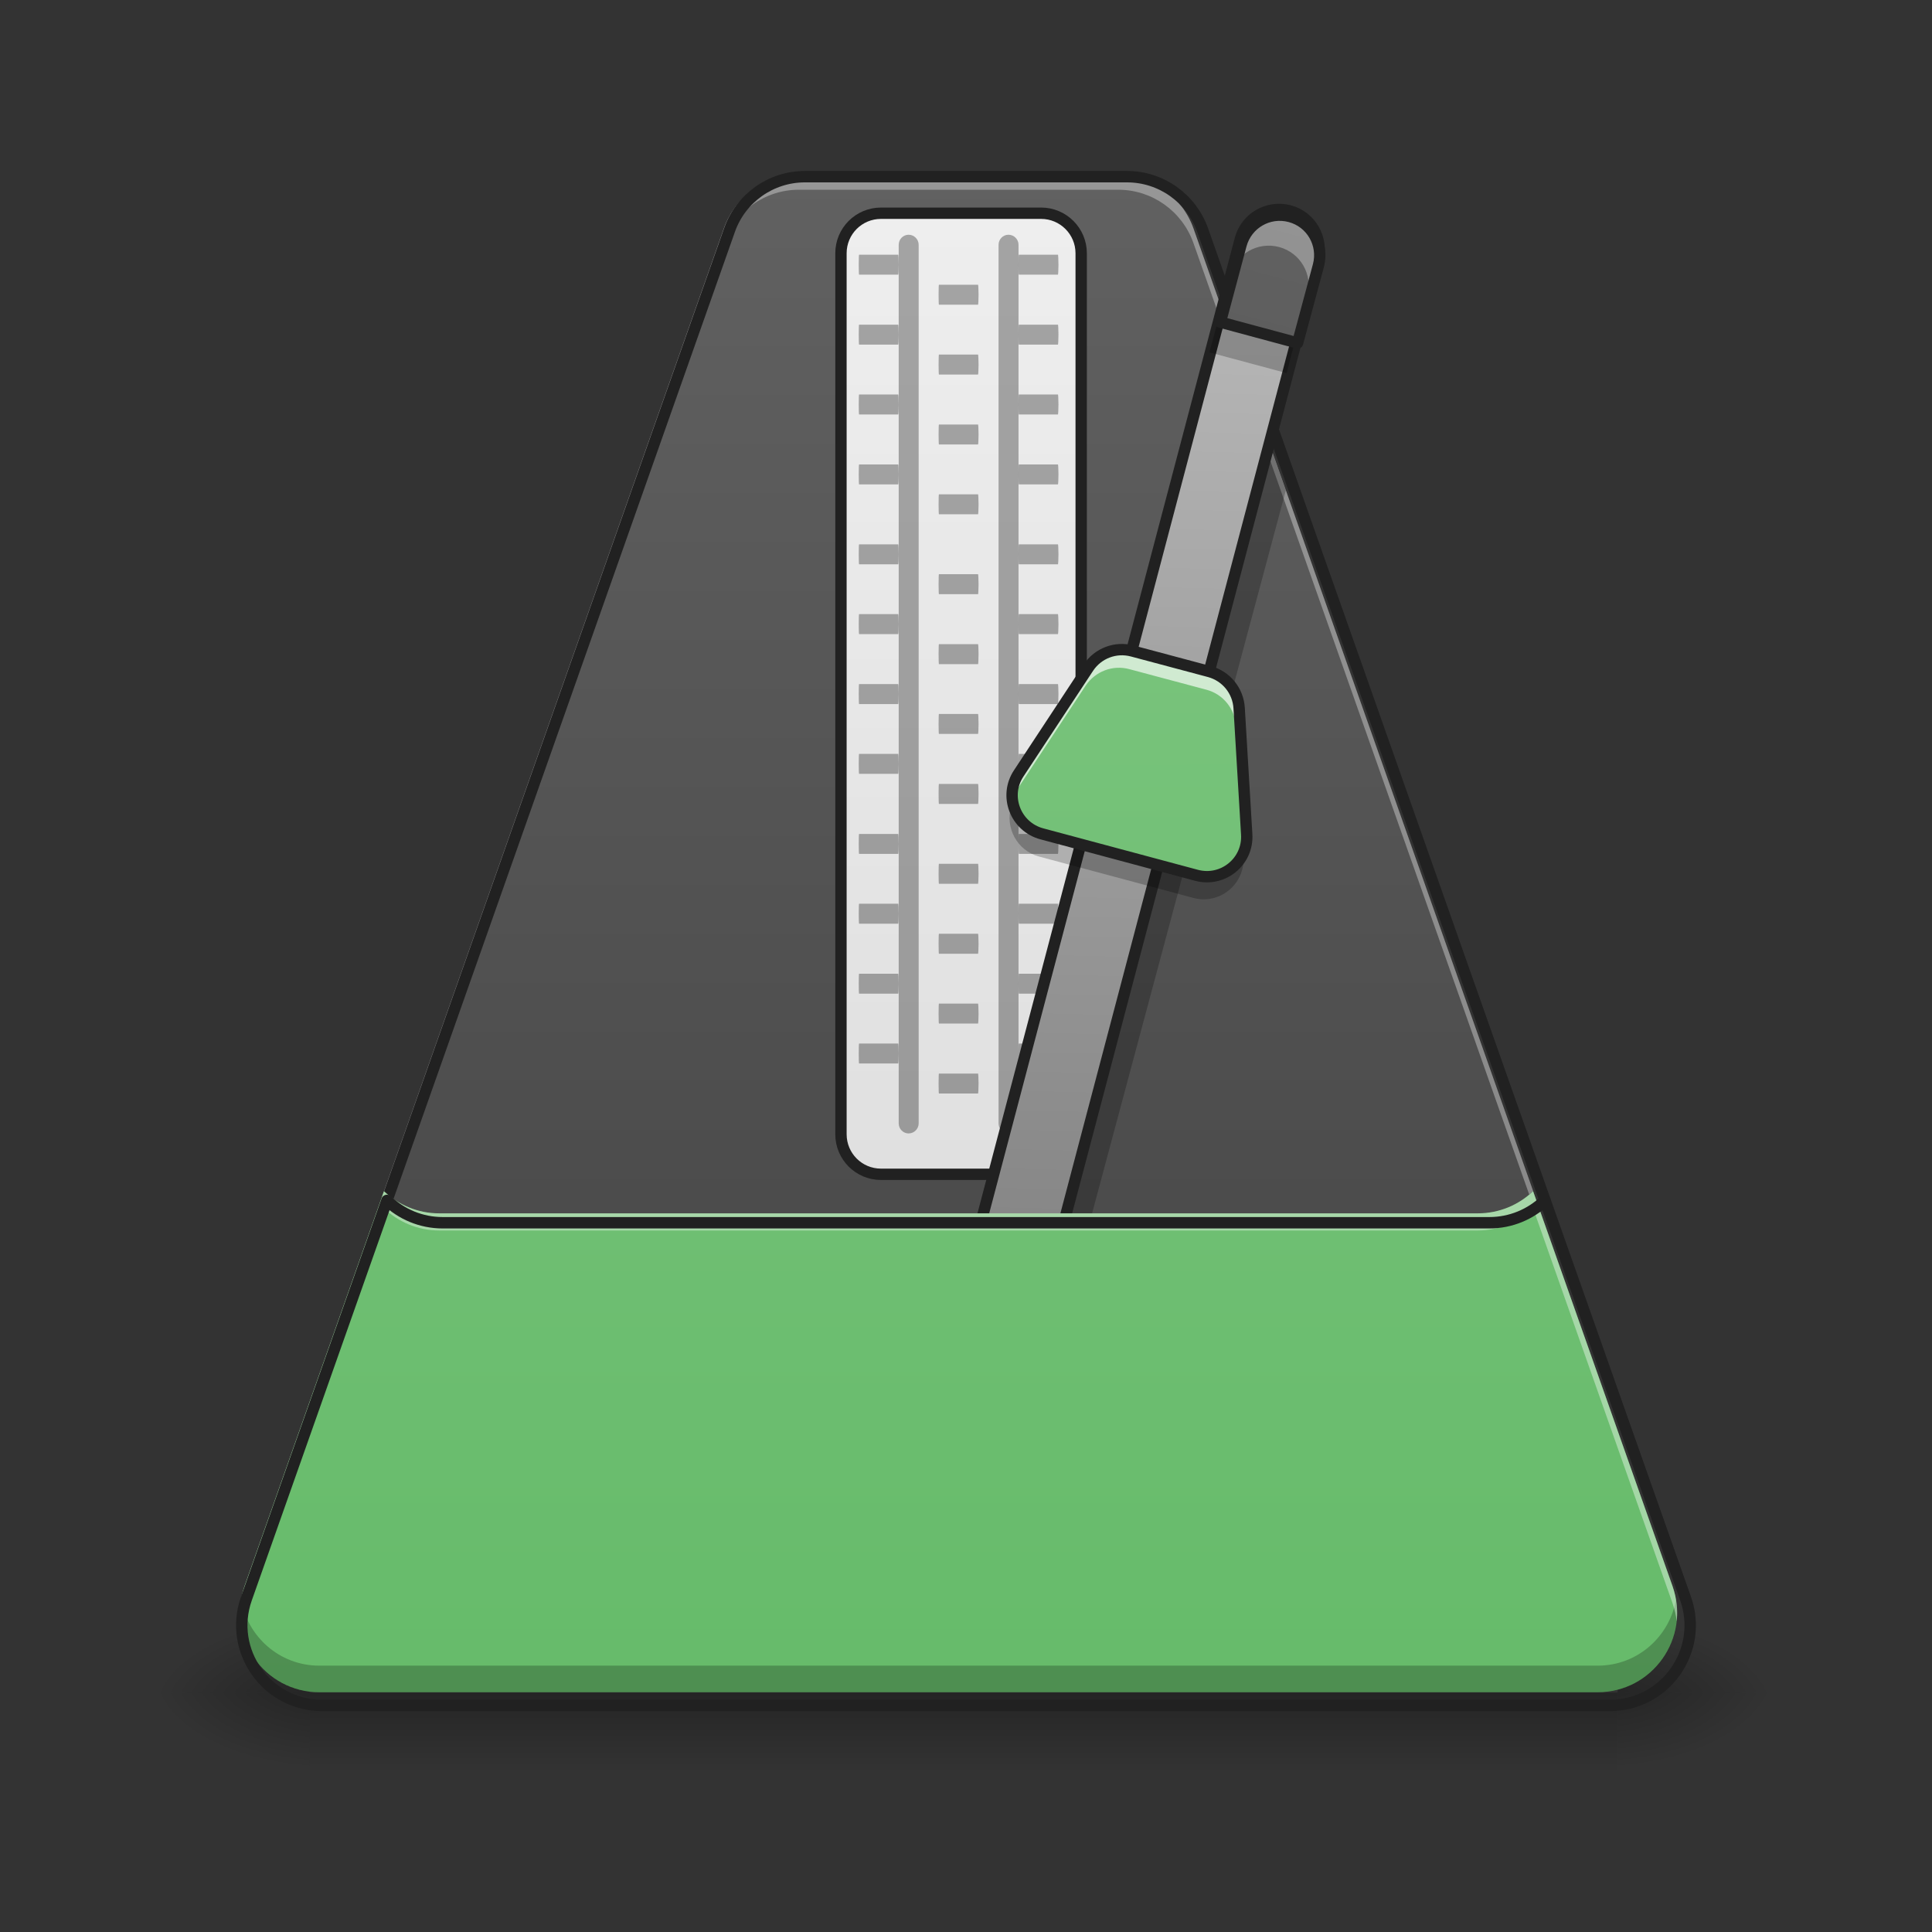 <svg height="48" viewBox="0 0 48 48" width="48" xmlns="http://www.w3.org/2000/svg" xmlns:xlink="http://www.w3.org/1999/xlink"><rect x="0" y="0" width="48" height="48" fill="#333333" stroke="none"/><linearGradient id="a" gradientUnits="userSpaceOnUse" x1="23.815" x2="23.815" y1="42.051" y2="44.035"><stop offset="0" stop-opacity=".275"/><stop offset="1" stop-opacity="0"/></linearGradient><linearGradient id="b"><stop offset="0" stop-opacity=".314"/><stop offset=".222" stop-opacity=".275"/><stop offset="1" stop-opacity="0"/></linearGradient><radialGradient id="c" cx="450.909" cy="189.579" gradientTransform="matrix(0 -.117 -.211 -0 79.684 95.393)" gradientUnits="userSpaceOnUse" r="21.167" xlink:href="#b"/><radialGradient id="d" cx="450.909" cy="189.579" gradientTransform="matrix(-0 .117 .211 0 -31.807 -11.291)" gradientUnits="userSpaceOnUse" r="21.167" xlink:href="#b"/><radialGradient id="e" cx="450.909" cy="189.579" gradientTransform="matrix(-0 -.117 .211 -0 -31.807 95.393)" gradientUnits="userSpaceOnUse" r="21.167" xlink:href="#b"/><radialGradient id="f" cx="450.909" cy="189.579" gradientTransform="matrix(0 .117 -.211 0 79.684 -11.291)" gradientUnits="userSpaceOnUse" r="21.167" xlink:href="#b"/><linearGradient id="g"><stop offset="0" stop-color="#424242"/><stop offset="1" stop-color="#616161"/></linearGradient><linearGradient id="h" gradientUnits="userSpaceOnUse" x1="23.815" x2="23.815" xlink:href="#g" y1="42.051" y2="4.344"/><linearGradient id="i" gradientUnits="userSpaceOnUse" x1="254" x2="254" y1="95.917" y2="-158.083"><stop offset="0" stop-color="#e0e0e0"/><stop offset="1" stop-color="#eee"/></linearGradient><linearGradient id="j" gradientUnits="userSpaceOnUse" x1="338.453" x2="252.805" y1="118.179" y2="-242.355"><stop offset="0" stop-color="#757575"/><stop offset="1" stop-color="#bdbdbd"/></linearGradient><linearGradient id="k"><stop offset="0" stop-color="#66bb6a"/><stop offset="1" stop-color="#81c784"/></linearGradient><linearGradient id="l" gradientUnits="userSpaceOnUse" x1="23.815" x2="23.815" xlink:href="#k" y1="42.051" y2="4.344"/><linearGradient id="m" gradientTransform="matrix(.091 .024 -.024 .091 -6.628 11.447)" gradientUnits="userSpaceOnUse" x1="381" x2="381" xlink:href="#g" y1="201.75" y2="-168.667"/><linearGradient id="n" gradientTransform="matrix(.091 .024 -.024 .091 -15.255 9.136)" gradientUnits="userSpaceOnUse" x1="536.259" x2="440.388" xlink:href="#k" y1="186.883" y2="-170.912"/><path d="m7.691 42.051h32.496v1.984h-32.496zm0 0" fill="url(#a)"/><path d="m40.188 42.051h3.969v-1.984h-3.969zm0 0" fill="url(#c)"/><path d="m7.691 42.051h-3.969v1.984h3.969zm0 0" fill="url(#d)"/><path d="m7.691 42.051h-3.969v-1.984h3.969zm0 0" fill="url(#e)"/><path d="m40.188 42.051h3.969v1.984h-3.969zm0 0" fill="url(#f)"/><path d="m19.844 4.355c-.836 0-1.582.527-1.859 1.316l-8.445 23.922c.359.34.84.551 1.375.551h25.801c.535 0 1.02-.211 1.375-.551l-8.441-23.922c-.281-.789-1.027-1.316-1.863-1.316zm0 0" fill="url(#h)"/><path d="m19.844 4.355c-.836 0-1.582.527-1.859 1.316l-8.445 23.922c.031.027.066.059.098.086l8.348-23.645c.277-.789 1.023-1.32 1.859-1.32h7.941c.836 0 1.582.531 1.863 1.32l8.344 23.645c.031-.027.066-.059.098-.086l-8.441-23.922c-.281-.789-1.027-1.316-1.863-1.316zm0 0" fill="#e8e8e8" fill-opacity=".392"/><path d="m5.969 39.906c-.094 1.113.781 2.137 1.969 2.137h31.754c1.188 0 2.062-1.023 1.969-2.137-.082.977-.898 1.805-1.969 1.805h-31.754c-1.07 0-1.887-.828-1.969-1.805zm0 0" fill-opacity=".235"/><path d="m232.853-158.089h42.329c5.833 0 10.582 4.75 10.582 10.582v232.853c0 5.833-4.75 10.582-10.582 10.582h-42.329c-5.874 0-10.582-4.75-10.582-10.582v-232.853c0-5.833 4.708-10.582 10.582-10.582zm0 0" fill="url(#i)" stroke="#212121" stroke-linecap="round" stroke-linejoin="round" stroke-width="3" transform="matrix(.094 0 0 .094 0 20.158)"/><g fill-opacity=".314"><path d="m22.574 5.832c.137 0 .25.113.25.25v21.828c0 .137-.113.25-.25.25s-.246-.113-.246-.25v-21.828c0-.137.109-.25.246-.25zm0 0"/><path d="m25.055 5.832c.137 0 .25.113.25.25v21.828c0 .137-.113.25-.25.25-.137 0-.246-.113-.246-.25v-21.828c0-.137.109-.25.246-.25zm0 0"/><path d="m22.328 6.578c0 .137-.008.246-.012.246h-.973c-.004 0-.008-.109-.008-.246s.004-.25.008-.25h.973c.004 0 .012.113.012.25zm0 0"/><path d="m22.328 8.312c0 .137-.008.25-.012.25h-.973c-.004 0-.008-.113-.008-.25s.004-.246.008-.246h.973c.004 0 .012.109.012.246zm0 0"/><path d="m22.328 10.051c0 .137-.008.246-.012.246h-.973c-.004 0-.008-.109-.008-.246s.004-.25.008-.25h.973c.004 0 .012.113.012.25zm0 0"/><path d="m22.328 11.785c0 .137-.008.25-.012.25h-.973c-.004 0-.008-.113-.008-.25 0-.137.004-.246.008-.246h.973c.004 0 .012.109.012.246zm0 0"/><path d="m22.328 13.77c0 .137-.008.25-.012.25h-.973c-.004 0-.008-.113-.008-.25s.004-.246.008-.246h.973c.004 0 .012.109.012.246zm0 0"/><path d="m22.328 15.508c0 .137-.008.246-.012.246h-.973c-.004 0-.008-.109-.008-.246 0-.137.004-.25.008-.25h.973c.004 0 .012.113.012.25zm0 0"/><path d="m22.328 17.242c0 .137-.008.25-.012.25h-.973c-.004 0-.008-.113-.008-.25 0-.137.004-.246.008-.246h.973c.004 0 .012.109.012.246zm0 0"/><path d="m22.328 18.98c0 .137-.008.246-.012.246h-.973c-.004 0-.008-.109-.008-.246s.004-.25.008-.25h.973c.004 0 .012.113.012.25zm0 0"/><path d="m22.328 20.965c0 .137-.008.25-.012.25h-.973c-.004 0-.008-.113-.008-.25 0-.137.004-.246.008-.246h.973c.004 0 .012.109.012.246zm0 0"/><path d="m22.328 22.703c0 .137-.008.246-.012.246h-.973c-.004 0-.008-.109-.008-.246 0-.141.004-.25.008-.25h.973c.004 0 .012.109.012.25zm0 0"/><path d="m22.328 24.438c0 .137-.008.25-.012.25h-.973c-.004 0-.008-.113-.008-.25s.004-.246.008-.246h.973c.004 0 .012.109.012.246zm0 0"/><path d="m22.328 26.176c0 .137-.008.246-.012.246h-.973c-.004 0-.008-.109-.008-.246s.004-.25.008-.25h.973c.004 0 .012.113.012.25zm0 0"/><path d="m26.297 6.578c0 .137-.008.246-.012.246h-.973c-.004 0-.008-.109-.008-.246s.004-.25.008-.25h.973c.004 0 .012.113.012.25zm0 0"/><path d="m26.297 8.312c0 .137-.008.25-.012.25h-.973c-.004 0-.008-.113-.008-.25s.004-.246.008-.246h.973c.004 0 .012.109.012.246zm0 0"/><path d="m26.297 10.051c0 .137-.008.246-.012.246h-.973c-.004 0-.008-.109-.008-.246s.004-.25.008-.25h.973c.004 0 .012.113.012.25zm0 0"/><path d="m26.297 11.785c0 .137-.008.25-.012.25h-.973c-.004 0-.008-.113-.008-.25 0-.137.004-.246.008-.246h.973c.004 0 .012.109.012.246zm0 0"/><path d="m26.297 13.77c0 .137-.008.25-.012.25h-.973c-.004 0-.008-.113-.008-.25s.004-.246.008-.246h.973c.004 0 .012.109.012.246zm0 0"/></g><path d="m799.924 175.574c-33.698 0-63.773 21.258-74.953 53.066l-340.44 964.317c14.487 13.699 33.855 22.203 55.428 22.203h1040.058c21.573 0 41.098-8.503 55.428-22.203l-340.282-964.317c-11.338-31.808-41.413-53.066-75.111-53.066zm0 0" fill="none" stroke="#212121" stroke-linecap="round" stroke-linejoin="round" stroke-width="11.339" transform="scale(.025)"/><path d="m26.297 15.508c0 .137-.008.246-.012.246h-.973c-.004 0-.008-.109-.008-.246 0-.137.004-.25.008-.25h.973c.004 0 .012.113.012.25zm0 0" fill-opacity=".314"/><path d="m31.492 10.902-5.156 19.242h.797l4.812-17.957zm0 0" fill-opacity=".235"/><path d="m26.297 17.242c0 .137-.008.25-.012.25h-.973c-.004 0-.008-.113-.008-.25 0-.137.004-.246.008-.246h.973c.004 0 .012.109.012.246zm0 0" fill-opacity=".314"/><path d="m26.297 18.98c0 .137-.008.246-.012.246h-.973c-.004 0-.008-.109-.008-.246s.004-.25.008-.25h.973c.004 0 .012.113.012.25zm0 0" fill-opacity=".314"/><path d="m26.297 20.965c0 .137-.008.25-.012.25h-.973c-.004 0-.008-.113-.008-.25 0-.137.004-.246.008-.246h.973c.004 0 .012.109.012.246zm0 0" fill-opacity=".314"/><path d="m26.297 22.703c0 .137-.008.246-.012.246h-.973c-.004 0-.008-.109-.008-.246 0-.141.004-.25.008-.25h.973c.004 0 .012.109.012.25zm0 0" fill-opacity=".314"/><path d="m26.297 24.438c0 .137-.008.25-.012.25h-.973c-.004 0-.008-.113-.008-.25s.004-.246.008-.246h.973c.004 0 .012.109.012.246zm0 0" fill-opacity=".314"/><path d="m26.297 26.176c0 .137-.008.246-.012.246h-.973c-.004 0-.008-.109-.008-.246s.004-.25.008-.25h.973c.004 0 .012.113.012.25zm0 0" fill-opacity=".314"/><path d="m288.659-240.106c5.861-.018 10.59 4.754 10.597 10.575l-.017 349.247c.018 5.861-4.713 10.58-10.575 10.597-5.821.007-10.59-4.754-10.597-10.575l.017-349.247c-.018-5.861 4.754-10.59 10.575-10.597zm0 0" fill="url(#j)" stroke="#212121" stroke-linecap="round" stroke-linejoin="round" stroke-width="3" transform="matrix(.091 .024 -.024 .091 0 20.158)"/><path d="m9.539 29.594-3.465 9.816c-.453 1.285.5 2.633 1.863 2.633h31.754c1.363 0 2.316-1.348 1.863-2.633l-3.465-9.816c-.355.34-.84.551-1.375.551h-25.801c-.535 0-1.016-.211-1.375-.551zm0 0" fill="url(#l)"/><path d="m24.312 7.32c0 .137-.008.25-.012.25h-.973c-.004 0-.008-.113-.008-.25 0-.137.004-.246.008-.246h.973c.004 0 .012.109.012.246zm0 0" fill-opacity=".314"/><path d="m24.312 9.059c0 .137-.008.246-.012.246h-.973c-.004 0-.008-.109-.008-.246 0-.137.004-.25.008-.25h.973c.004 0 .012.113.012.25zm0 0" fill-opacity=".314"/><path d="m24.312 10.793c0 .137-.008.25-.012.25h-.973c-.004 0-.008-.113-.008-.25s.004-.246.008-.246h.973c.004 0 .012.109.012.246zm0 0" fill-opacity=".314"/><path d="m24.312 12.531c0 .137-.008.246-.012.246h-.973c-.004 0-.008-.109-.008-.246s.004-.25.008-.25h.973c.004 0 .012.113.012.25zm0 0" fill-opacity=".314"/><path d="m24.312 14.516c0 .137-.008.246-.012.246h-.973c-.004 0-.008-.109-.008-.246s.004-.25.008-.25h.973c.004 0 .012.113.012.25zm0 0" fill-opacity=".314"/><path d="m24.312 16.25c0 .137-.008.25-.012.25h-.973c-.004 0-.008-.113-.008-.25s.004-.246.008-.246h.973c.004 0 .012.109.012.246zm0 0" fill-opacity=".314"/><path d="m24.312 17.988c0 .137-.008.246-.012.246h-.973c-.004 0-.008-.109-.008-.246s.004-.25.008-.25h.973c.004 0 .012.113.012.25zm0 0" fill-opacity=".314"/><path d="m24.312 19.723c0 .141-.008.25-.012.25h-.973c-.004 0-.008-.109-.008-.25 0-.137.004-.246.008-.246h.973c.004 0 .012.109.012.246zm0 0" fill-opacity=".314"/><path d="m24.312 21.711c0 .137-.008.246-.012.246h-.973c-.004 0-.008-.109-.008-.246 0-.141.004-.25.008-.25h.973c.004 0 .012.109.012.25zm0 0" fill-opacity=".314"/><path d="m24.312 23.445c0 .137-.008.25-.012.25h-.973c-.004 0-.008-.113-.008-.25 0-.137.004-.246.008-.246h.973c.004 0 .012.109.012.246zm0 0" fill-opacity=".314"/><path d="m24.312 25.184c0 .137-.008.246-.012.246h-.973c-.004 0-.008-.109-.008-.246 0-.137.004-.25.008-.25h.973c.004 0 .012.113.012.25zm0 0" fill-opacity=".314"/><path d="m24.312 26.918c0 .137-.008.25-.012.25h-.973c-.004 0-.008-.113-.008-.25s.004-.246.008-.246h.973c.004 0 .012.109.012.246zm0 0" fill-opacity=".314"/><path d="m31.969 5.418c-.531-.141-1.07.172-1.215.703l-.512 1.914 1.914.516.516-1.918c.141-.531-.172-1.074-.703-1.215zm0 0" fill="url(#m)"/><path d="m31.969 5.418c-.531-.141-1.07.172-1.215.703l-.191.719c.141-.531.684-.844 1.215-.703s.844.684.703 1.215l.191-.719c.141-.531-.172-1.074-.703-1.215zm0 0" fill="#fff" fill-opacity=".314"/><path d="m30.242 8.035-.195.719 1.918.516.191-.719zm0 0" fill-opacity=".235"/><path d="m340.967-157.214c-5.666-1.5-11.416 1.833-12.957 7.499l-5.458 20.415 20.415 5.499 5.499-20.456c1.5-5.666-1.833-11.457-7.499-12.957zm0 0" fill="none" stroke="#212121" stroke-linecap="round" stroke-linejoin="round" stroke-width="3" transform="matrix(.094 0 0 .094 0 20.158)"/><path d="m25.121 20.039c-.152.516.141 1.094.695 1.242l3.832 1.027c.656.176 1.285-.344 1.246-1.016l-.02-.309c-.109.543-.66.91-1.227.758l-3.832-1.027c-.355-.094-.602-.359-.695-.676zm0 0" fill-opacity=".235"/><path d="m28.059 16.184c-.414-.109-.848.055-1.086.41l-1.727 2.621c-.375.562-.082 1.324.57 1.5l3.832 1.027c.656.176 1.289-.34 1.246-1.016l-.188-3.133c-.027-.426-.32-.785-.73-.898zm0 0" fill="url(#n)"/><path d="m27.785 16.148c-.32.008-.629.168-.812.445l-1.727 2.621c-.16.238-.195.512-.141.762.027-.109.07-.219.141-.324l1.727-2.617c.238-.355.672-.523 1.086-.41l1.918.512c.41.109.703.473.73.898l.176 2.922c.012-.074.016-.152.012-.23l-.188-3.133c-.027-.426-.32-.785-.73-.898l-1.918-.512c-.09-.023-.184-.035-.273-.035zm0 0" fill="#fff" fill-opacity=".655"/><path d="m299.263-42.391c-4.416-1.167-9.041.583-11.582 4.375l-18.415 27.956c-4 5.999-.875 14.124 6.083 15.998l40.871 10.957c6.999 1.875 13.749-3.625 13.29-10.832l-2-33.413c-.292-4.541-3.416-8.374-7.791-9.582zm0 0" fill="none" stroke="#212121" stroke-linecap="round" stroke-linejoin="round" stroke-width="3" transform="matrix(.094 0 0 .094 0 20.158)"/><path d="m9.539 29.594-3.465 9.816c-.453 1.285.5 2.633 1.863 2.633h31.754c1.363 0 2.316-1.348 1.863-2.633l-3.465-9.816c-.355.34-.84.551-1.375.551h-25.801c-.535 0-1.016-.211-1.375-.551zm0 0" fill="url(#l)"/><path d="m5.988 39.738c-.199 1.176.703 2.305 1.949 2.305h31.754c1.246 0 2.148-1.129 1.949-2.305-.156.906-.941 1.645-1.949 1.645h-31.754c-1.008 0-1.793-.738-1.949-1.645zm0 0" fill-opacity=".235"/><path d="m9.539 29.594-3.465 9.816c-.102.293-.133.59-.102.871.016-.148.051-.297.102-.445l3.465-9.816c.359.34.84.551 1.375.551h25.801c.535 0 1.02-.211 1.375-.551l3.465 9.816c.051.148.086.297.102.445.031-.281 0-.578-.102-.871l-3.465-9.816c-.355.34-.84.551-1.375.551h-25.801c-.535 0-1.016-.211-1.375-.551zm0 0" fill="#fff" fill-opacity=".392"/><path d="m384.53 1192.957-139.672 395.71c-18.266 51.806 20.156 106.132 75.111 106.132h1280.035c54.955 0 93.377-54.326 75.111-106.132l-139.672-395.71c-14.329 13.699-33.855 22.203-55.428 22.203h-1040.058c-21.573 0-40.941-8.503-55.428-22.203zm0 0" style="fill:none;stroke-width:11.339;stroke-linecap:round;stroke-linejoin:round;stroke:#212121;stroke-opacity:.997" transform="scale(.025)"/></svg>